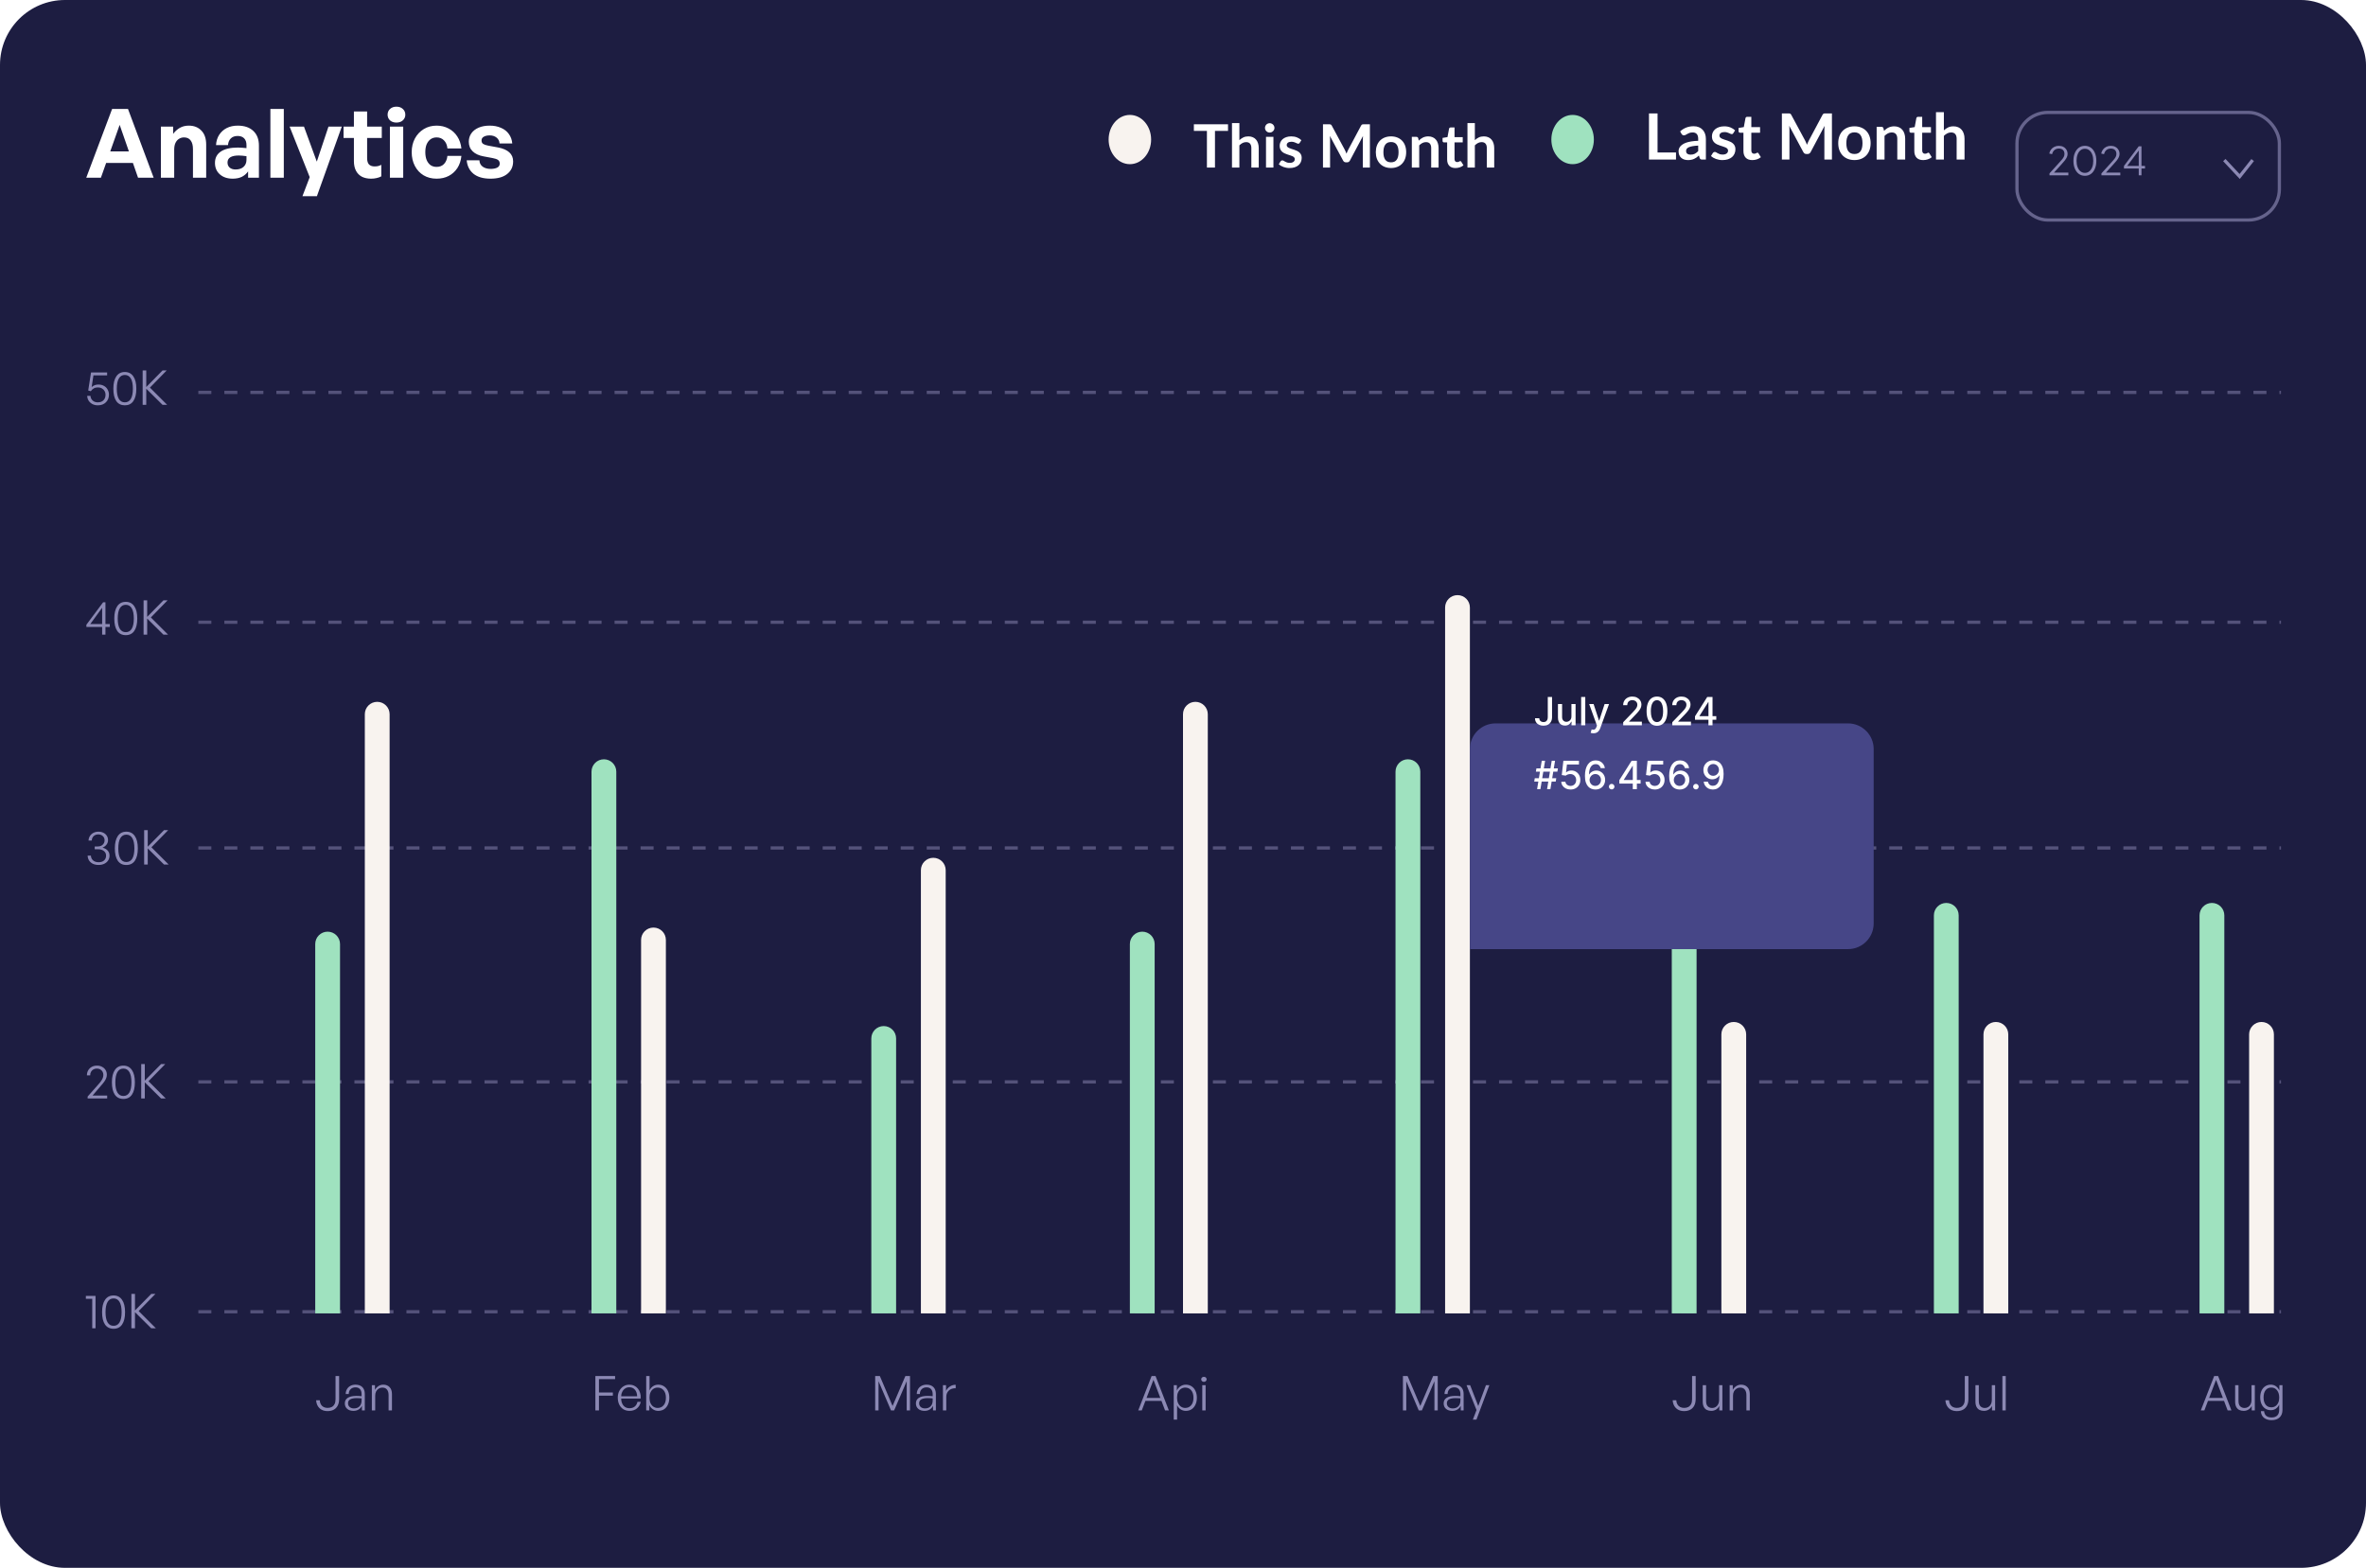 <svg width="593" height="393" viewBox="0 0 593 393" fill="none" xmlns="http://www.w3.org/2000/svg">
<rect width="593" height="393" rx="16.289" fill="#1D1D41"/>
<path d="M26.177 37.947H33.809L34.769 40.851H25.121L26.177 37.947ZM34.601 44.547L29.993 31.299L25.289 44.547H21.617L28.097 27.315H32.081L38.513 44.547H34.601ZM43.66 37.563V44.547H40.324V31.731H43.396V33.555C43.876 32.915 44.436 32.411 45.076 32.043C45.732 31.675 46.484 31.491 47.332 31.491C48.628 31.491 49.676 31.907 50.476 32.739C51.276 33.555 51.676 34.731 51.676 36.267V44.547H48.364V37.395C48.364 36.435 48.172 35.707 47.788 35.211C47.42 34.699 46.86 34.443 46.108 34.443C45.66 34.443 45.244 34.563 44.86 34.803C44.492 35.027 44.196 35.371 43.972 35.835C43.764 36.283 43.66 36.859 43.66 37.563ZM62.183 44.547V42.963C61.767 43.555 61.239 44.011 60.599 44.331C59.959 44.635 59.199 44.787 58.319 44.787C56.991 44.787 55.919 44.427 55.103 43.707C54.287 42.987 53.879 42.027 53.879 40.827C53.879 39.579 54.375 38.627 55.367 37.971C56.359 37.315 57.783 36.987 59.639 36.987C60.007 36.987 60.359 37.003 60.695 37.035C61.031 37.051 61.391 37.083 61.775 37.131V36.363C61.775 35.643 61.583 35.083 61.199 34.683C60.815 34.283 60.271 34.083 59.567 34.083C58.847 34.083 58.279 34.283 57.863 34.683C57.447 35.083 57.207 35.643 57.143 36.363H54.143C54.207 35.371 54.471 34.515 54.935 33.795C55.415 33.059 56.047 32.491 56.831 32.091C57.631 31.691 58.543 31.491 59.567 31.491C61.247 31.491 62.551 31.931 63.479 32.811C64.423 33.691 64.895 34.915 64.895 36.483V44.547H62.183ZM57.023 40.731C57.023 41.259 57.199 41.683 57.551 42.003C57.919 42.323 58.415 42.483 59.039 42.483C59.887 42.483 60.551 42.267 61.031 41.835C61.527 41.387 61.775 40.795 61.775 40.059V39.147C61.391 39.083 61.047 39.043 60.743 39.027C60.439 38.995 60.143 38.979 59.855 38.979C58.927 38.979 58.223 39.123 57.743 39.411C57.263 39.699 57.023 40.139 57.023 40.731ZM71.13 44.547H67.77V27.315H71.13V44.547ZM85.665 31.731L79.425 49.179H75.801L77.625 44.403L72.585 31.731H76.185L79.401 40.515L82.329 31.731H85.665ZM95.566 41.307V44.211C95.166 44.419 94.758 44.563 94.342 44.643C93.942 44.739 93.494 44.787 92.998 44.787C92.134 44.787 91.374 44.627 90.718 44.307C90.078 43.971 89.582 43.475 89.23 42.819C88.878 42.147 88.702 41.339 88.702 40.395V34.587H86.11V31.731H88.702V27.939H92.014V31.731H95.686V34.587H92.014V39.627C92.014 40.363 92.174 40.899 92.494 41.235C92.83 41.555 93.294 41.715 93.886 41.715C94.206 41.715 94.51 41.683 94.798 41.619C95.086 41.539 95.342 41.435 95.566 41.307ZM101.059 44.547H97.723V31.731H101.059V44.547ZM101.587 28.755C101.587 29.315 101.379 29.787 100.963 30.171C100.563 30.539 100.027 30.723 99.355 30.723C98.699 30.723 98.163 30.539 97.747 30.171C97.347 29.787 97.147 29.315 97.147 28.755C97.147 28.163 97.347 27.683 97.747 27.315C98.163 26.931 98.699 26.739 99.355 26.739C100.027 26.739 100.563 26.931 100.963 27.315C101.379 27.683 101.587 28.163 101.587 28.755ZM109.428 44.787C108.196 44.787 107.108 44.507 106.164 43.947C105.236 43.387 104.508 42.603 103.98 41.595C103.452 40.587 103.188 39.435 103.188 38.139C103.188 36.859 103.452 35.723 103.98 34.731C104.524 33.723 105.268 32.931 106.212 32.355C107.156 31.779 108.228 31.491 109.428 31.491C110.532 31.491 111.532 31.731 112.428 32.211C113.324 32.675 114.052 33.339 114.612 34.203C115.172 35.051 115.516 36.051 115.644 37.203H112.14C112.06 36.355 111.772 35.683 111.276 35.187C110.796 34.691 110.18 34.443 109.428 34.443C108.852 34.443 108.348 34.595 107.916 34.899C107.5 35.203 107.172 35.627 106.932 36.171C106.708 36.715 106.596 37.371 106.596 38.139C106.596 38.891 106.708 39.547 106.932 40.107C107.172 40.667 107.5 41.099 107.916 41.403C108.348 41.691 108.852 41.835 109.428 41.835C110.196 41.835 110.812 41.595 111.276 41.115C111.756 40.619 112.044 39.939 112.14 39.075H115.644C115.532 40.243 115.196 41.259 114.636 42.123C114.076 42.971 113.356 43.627 112.476 44.091C111.596 44.555 110.58 44.787 109.428 44.787ZM128.609 40.443C128.609 41.771 128.113 42.827 127.121 43.611C126.145 44.395 124.745 44.787 122.921 44.787C121.113 44.787 119.697 44.379 118.673 43.563C117.665 42.731 117.097 41.603 116.969 40.179H120.161C120.177 40.835 120.441 41.363 120.953 41.763C121.481 42.147 122.153 42.339 122.969 42.339C123.625 42.339 124.169 42.235 124.601 42.027C125.033 41.803 125.249 41.467 125.249 41.019C125.249 40.619 125.113 40.315 124.841 40.107C124.569 39.899 124.121 39.739 123.497 39.627L121.193 39.195C120.041 38.987 119.137 38.571 118.481 37.947C117.825 37.323 117.497 36.515 117.497 35.523C117.497 34.723 117.713 34.019 118.145 33.411C118.577 32.803 119.185 32.331 119.969 31.995C120.753 31.659 121.673 31.491 122.729 31.491C123.801 31.491 124.745 31.675 125.561 32.043C126.393 32.395 127.049 32.907 127.529 33.579C128.025 34.251 128.313 35.043 128.393 35.955H125.201C125.153 35.331 124.905 34.843 124.457 34.491C124.009 34.123 123.433 33.939 122.729 33.939C122.121 33.939 121.625 34.051 121.241 34.275C120.873 34.483 120.689 34.795 120.689 35.211C120.689 35.595 120.825 35.883 121.097 36.075C121.369 36.251 121.793 36.395 122.369 36.507L124.841 36.963C126.089 37.203 127.025 37.611 127.649 38.187C128.289 38.763 128.609 39.515 128.609 40.443Z" fill="white"/>
<rect x="505.522" y="28.185" width="65.765" height="26.963" rx="7.737" stroke="#AEABD8" stroke-opacity="0.5" stroke-width="0.814"/>
<path d="M513.672 43.951V43.462L515.705 41.224C516.102 40.788 516.425 40.426 516.673 40.139C516.927 39.853 517.116 39.592 517.239 39.358C517.363 39.123 517.425 38.869 517.425 38.595C517.425 38.159 517.298 37.823 517.044 37.589C516.79 37.354 516.451 37.237 516.028 37.237C515.591 37.237 515.223 37.361 514.923 37.608C514.63 37.856 514.431 38.201 514.327 38.644L513.614 38.488C513.698 38.09 513.851 37.748 514.073 37.462C514.294 37.175 514.571 36.953 514.904 36.797C515.236 36.634 515.607 36.553 516.018 36.553C516.454 36.553 516.835 36.641 517.161 36.817C517.487 36.992 517.741 37.234 517.924 37.54C518.113 37.846 518.207 38.198 518.207 38.595C518.207 38.869 518.148 39.133 518.031 39.387C517.92 39.641 517.751 39.915 517.523 40.208C517.295 40.501 517.002 40.843 516.643 41.234L514.796 43.267H518.402V43.951H513.672ZM522.552 44.069C521.979 44.069 521.474 43.912 521.037 43.599C520.607 43.28 520.272 42.84 520.031 42.28C519.79 41.713 519.669 41.055 519.669 40.306C519.669 39.556 519.79 38.902 520.031 38.341C520.272 37.774 520.607 37.335 521.037 37.022C521.468 36.709 521.969 36.553 522.543 36.553C523.116 36.553 523.618 36.709 524.048 37.022C524.478 37.335 524.813 37.774 525.054 38.341C525.295 38.902 525.416 39.556 525.416 40.306C525.416 41.055 525.295 41.713 525.054 42.28C524.82 42.847 524.488 43.287 524.057 43.599C523.627 43.912 523.126 44.069 522.552 44.069ZM522.552 43.335C522.969 43.335 523.334 43.208 523.647 42.954C523.96 42.7 524.204 42.348 524.38 41.899C524.556 41.443 524.644 40.912 524.644 40.306C524.644 39.7 524.556 39.172 524.38 38.722C524.204 38.266 523.96 37.914 523.647 37.667C523.334 37.413 522.966 37.286 522.543 37.286C522.126 37.286 521.761 37.413 521.448 37.667C521.135 37.914 520.891 38.266 520.715 38.722C520.539 39.172 520.451 39.7 520.451 40.306C520.451 40.905 520.539 41.433 520.715 41.889C520.891 42.345 521.135 42.7 521.448 42.954C521.767 43.208 522.135 43.335 522.552 43.335ZM526.691 43.951V43.462L528.724 41.224C529.121 40.788 529.444 40.426 529.691 40.139C529.945 39.853 530.134 39.592 530.258 39.358C530.382 39.123 530.444 38.869 530.444 38.595C530.444 38.159 530.317 37.823 530.063 37.589C529.808 37.354 529.47 37.237 529.046 37.237C528.61 37.237 528.241 37.361 527.942 37.608C527.648 37.856 527.45 38.201 527.345 38.644L526.632 38.488C526.717 38.09 526.87 37.748 527.091 37.462C527.313 37.175 527.59 36.953 527.922 36.797C528.254 36.634 528.626 36.553 529.036 36.553C529.473 36.553 529.854 36.641 530.18 36.817C530.506 36.992 530.76 37.234 530.942 37.54C531.131 37.846 531.226 38.198 531.226 38.595C531.226 38.869 531.167 39.133 531.05 39.387C530.939 39.641 530.769 39.915 530.541 40.208C530.313 40.501 530.02 40.843 529.662 41.234L527.815 43.267H531.421V43.951H526.691ZM536.042 43.951V42.231H532.338V41.596L536.042 36.67H536.726V41.596H537.616V42.231H536.726V43.951H536.042ZM532.934 41.879L532.846 41.596H536.042V37.344L536.287 37.413L532.934 41.879Z" fill="#8C89B4"/>
<path d="M288.511 34.979C288.511 38.388 286.126 41.152 283.184 41.152C280.243 41.152 277.858 38.388 277.858 34.979C277.858 31.57 280.243 28.806 283.184 28.806C286.126 28.806 288.511 31.57 288.511 34.979Z" fill="#F8F3EF"/>
<path d="M399.476 34.979C399.476 38.388 397.092 41.152 394.15 41.152C391.208 41.152 388.824 38.388 388.824 34.979C388.824 31.57 391.208 28.806 394.15 28.806C397.092 28.806 399.476 31.57 399.476 34.979Z" fill="#9FE2BF"/>
<path d="M307.783 32.812H304.513V42H302.495V32.812H299.225V31.155H307.783V32.812ZM310.63 35.13C310.93 34.85 311.26 34.623 311.62 34.447C311.98 34.273 312.402 34.185 312.887 34.185C313.307 34.185 313.68 34.258 314.005 34.403C314.33 34.542 314.6 34.742 314.815 35.002C315.035 35.258 315.2 35.565 315.31 35.925C315.425 36.28 315.482 36.672 315.482 37.102V42H313.63V37.102C313.63 36.633 313.522 36.27 313.307 36.015C313.092 35.755 312.765 35.625 312.325 35.625C312.005 35.625 311.705 35.697 311.425 35.843C311.145 35.987 310.88 36.185 310.63 36.435V42H308.777V30.855H310.63V35.13ZM319.164 34.305V42H317.304V34.305H319.164ZM319.419 32.062C319.419 32.222 319.387 32.373 319.322 32.513C319.257 32.653 319.169 32.775 319.059 32.88C318.954 32.985 318.829 33.07 318.684 33.135C318.539 33.195 318.384 33.225 318.219 33.225C318.059 33.225 317.907 33.195 317.762 33.135C317.622 33.07 317.499 32.985 317.394 32.88C317.289 32.775 317.204 32.653 317.139 32.513C317.079 32.373 317.049 32.222 317.049 32.062C317.049 31.898 317.079 31.742 317.139 31.598C317.204 31.453 317.289 31.328 317.394 31.223C317.499 31.117 317.622 31.035 317.762 30.975C317.907 30.91 318.059 30.878 318.219 30.878C318.384 30.878 318.539 30.91 318.684 30.975C318.829 31.035 318.954 31.117 319.059 31.223C319.169 31.328 319.257 31.453 319.322 31.598C319.387 31.742 319.419 31.898 319.419 32.062ZM325.748 35.805C325.698 35.885 325.645 35.943 325.59 35.977C325.535 36.008 325.465 36.023 325.38 36.023C325.29 36.023 325.193 35.998 325.088 35.947C324.988 35.898 324.87 35.843 324.735 35.782C324.6 35.718 324.445 35.66 324.27 35.61C324.1 35.56 323.898 35.535 323.663 35.535C323.298 35.535 323.01 35.612 322.8 35.767C322.595 35.922 322.493 36.125 322.493 36.375C322.493 36.54 322.545 36.68 322.65 36.795C322.76 36.905 322.903 37.002 323.078 37.087C323.258 37.172 323.46 37.25 323.685 37.32C323.91 37.385 324.138 37.458 324.368 37.538C324.603 37.617 324.833 37.71 325.058 37.815C325.283 37.915 325.483 38.045 325.658 38.205C325.838 38.36 325.98 38.547 326.085 38.767C326.195 38.987 326.25 39.252 326.25 39.562C326.25 39.932 326.183 40.275 326.048 40.59C325.918 40.9 325.723 41.17 325.463 41.4C325.203 41.625 324.88 41.803 324.495 41.932C324.115 42.057 323.675 42.12 323.175 42.12C322.91 42.12 322.65 42.095 322.395 42.045C322.145 42 321.903 41.935 321.668 41.85C321.438 41.765 321.223 41.665 321.023 41.55C320.828 41.435 320.655 41.31 320.505 41.175L320.933 40.47C320.988 40.385 321.053 40.32 321.128 40.275C321.203 40.23 321.298 40.208 321.413 40.208C321.528 40.208 321.635 40.24 321.735 40.305C321.84 40.37 321.96 40.44 322.095 40.515C322.23 40.59 322.388 40.66 322.568 40.725C322.753 40.79 322.985 40.822 323.265 40.822C323.485 40.822 323.673 40.797 323.828 40.748C323.988 40.693 324.118 40.623 324.218 40.538C324.323 40.453 324.398 40.355 324.443 40.245C324.493 40.13 324.518 40.013 324.518 39.892C324.518 39.712 324.463 39.565 324.353 39.45C324.248 39.335 324.105 39.235 323.925 39.15C323.75 39.065 323.548 38.99 323.318 38.925C323.093 38.855 322.86 38.78 322.62 38.7C322.385 38.62 322.153 38.528 321.923 38.422C321.698 38.312 321.495 38.175 321.315 38.01C321.14 37.845 320.998 37.642 320.888 37.403C320.783 37.163 320.73 36.873 320.73 36.532C320.73 36.218 320.793 35.917 320.918 35.633C321.043 35.347 321.225 35.1 321.465 34.89C321.71 34.675 322.013 34.505 322.373 34.38C322.738 34.25 323.158 34.185 323.633 34.185C324.163 34.185 324.645 34.273 325.08 34.447C325.515 34.623 325.878 34.852 326.168 35.138L325.748 35.805ZM343.344 31.155V42H341.567V34.995C341.567 34.715 341.582 34.413 341.612 34.087L338.334 40.245C338.179 40.54 337.942 40.688 337.622 40.688H337.337C337.017 40.688 336.779 40.54 336.624 40.245L333.309 34.065C333.324 34.23 333.337 34.392 333.347 34.553C333.357 34.712 333.362 34.86 333.362 34.995V42H331.584V31.155H333.107C333.197 31.155 333.274 31.157 333.339 31.163C333.404 31.168 333.462 31.18 333.512 31.2C333.567 31.22 333.614 31.253 333.654 31.297C333.699 31.343 333.742 31.402 333.782 31.477L337.029 37.5C337.114 37.66 337.192 37.825 337.262 37.995C337.337 38.165 337.409 38.34 337.479 38.52C337.549 38.335 337.622 38.157 337.697 37.987C337.772 37.812 337.852 37.645 337.937 37.485L341.139 31.477C341.179 31.402 341.222 31.343 341.267 31.297C341.312 31.253 341.359 31.22 341.409 31.2C341.464 31.18 341.524 31.168 341.589 31.163C341.654 31.157 341.732 31.155 341.822 31.155H343.344ZM348.642 34.185C349.212 34.185 349.73 34.278 350.195 34.462C350.665 34.648 351.065 34.91 351.395 35.25C351.73 35.59 351.987 36.005 352.167 36.495C352.347 36.985 352.437 37.532 352.437 38.138C352.437 38.748 352.347 39.297 352.167 39.788C351.987 40.278 351.73 40.695 351.395 41.04C351.065 41.385 350.665 41.65 350.195 41.835C349.73 42.02 349.212 42.112 348.642 42.112C348.067 42.112 347.545 42.02 347.075 41.835C346.605 41.65 346.202 41.385 345.867 41.04C345.537 40.695 345.28 40.278 345.095 39.788C344.915 39.297 344.825 38.748 344.825 38.138C344.825 37.532 344.915 36.985 345.095 36.495C345.28 36.005 345.537 35.59 345.867 35.25C346.202 34.91 346.605 34.648 347.075 34.462C347.545 34.278 348.067 34.185 348.642 34.185ZM348.642 40.688C349.282 40.688 349.755 40.472 350.06 40.042C350.37 39.612 350.525 38.983 350.525 38.153C350.525 37.322 350.37 36.69 350.06 36.255C349.755 35.82 349.282 35.602 348.642 35.602C347.992 35.602 347.51 35.822 347.195 36.263C346.885 36.697 346.73 37.328 346.73 38.153C346.73 38.977 346.885 39.608 347.195 40.042C347.51 40.472 347.992 40.688 348.642 40.688ZM355.583 35.25C355.738 35.095 355.901 34.953 356.071 34.822C356.246 34.688 356.428 34.575 356.618 34.485C356.813 34.39 357.021 34.318 357.241 34.267C357.461 34.212 357.701 34.185 357.961 34.185C358.381 34.185 358.753 34.258 359.078 34.403C359.403 34.542 359.673 34.742 359.888 35.002C360.108 35.258 360.273 35.565 360.383 35.925C360.498 36.28 360.556 36.672 360.556 37.102V42H358.703V37.102C358.703 36.633 358.596 36.27 358.381 36.015C358.166 35.755 357.838 35.625 357.398 35.625C357.078 35.625 356.778 35.697 356.498 35.843C356.218 35.987 355.953 36.185 355.703 36.435V42H353.851V34.305H354.983C355.223 34.305 355.381 34.417 355.456 34.642L355.583 35.25ZM364.78 42.12C364.11 42.12 363.595 41.932 363.235 41.557C362.88 41.178 362.702 40.655 362.702 39.99V35.693H361.915C361.815 35.693 361.73 35.66 361.66 35.595C361.59 35.53 361.555 35.432 361.555 35.303V34.568L362.792 34.365L363.182 32.265C363.207 32.165 363.255 32.087 363.325 32.032C363.395 31.977 363.485 31.95 363.595 31.95H364.555V34.373H366.61V35.693H364.555V39.862C364.555 40.102 364.612 40.29 364.727 40.425C364.847 40.56 365.01 40.627 365.215 40.627C365.33 40.627 365.425 40.615 365.5 40.59C365.58 40.56 365.647 40.53 365.702 40.5C365.762 40.47 365.815 40.443 365.86 40.417C365.905 40.388 365.95 40.373 365.995 40.373C366.05 40.373 366.095 40.388 366.13 40.417C366.165 40.443 366.202 40.483 366.242 40.538L366.797 41.438C366.527 41.663 366.217 41.833 365.867 41.947C365.517 42.062 365.155 42.12 364.78 42.12ZM369.648 35.13C369.948 34.85 370.278 34.623 370.638 34.447C370.998 34.273 371.421 34.185 371.906 34.185C372.326 34.185 372.698 34.258 373.023 34.403C373.348 34.542 373.618 34.742 373.833 35.002C374.053 35.258 374.218 35.565 374.328 35.925C374.443 36.28 374.501 36.672 374.501 37.102V42H372.648V37.102C372.648 36.633 372.541 36.27 372.326 36.015C372.111 35.755 371.783 35.625 371.343 35.625C371.023 35.625 370.723 35.697 370.443 35.843C370.163 35.987 369.898 36.185 369.648 36.435V42H367.796V30.855H369.648V35.13Z" fill="white"/>
<path d="M420.064 38.224V40H413.288V28.432H415.44V38.224H420.064ZM425.625 36.496C425.054 36.523 424.574 36.573 424.185 36.648C423.795 36.717 423.483 36.808 423.249 36.92C423.014 37.032 422.846 37.163 422.745 37.312C422.643 37.461 422.593 37.624 422.593 37.8C422.593 38.147 422.694 38.395 422.897 38.544C423.105 38.693 423.374 38.768 423.705 38.768C424.11 38.768 424.459 38.696 424.753 38.552C425.051 38.403 425.342 38.179 425.625 37.88V36.496ZM421.097 32.936C422.041 32.072 423.177 31.64 424.505 31.64C424.985 31.64 425.414 31.72 425.793 31.88C426.171 32.035 426.491 32.253 426.753 32.536C427.014 32.813 427.211 33.147 427.345 33.536C427.483 33.925 427.553 34.352 427.553 34.816V40H426.657C426.47 40 426.326 39.973 426.225 39.92C426.123 39.861 426.043 39.747 425.985 39.576L425.809 38.984C425.601 39.171 425.398 39.336 425.201 39.48C425.003 39.619 424.798 39.736 424.585 39.832C424.371 39.928 424.142 40 423.897 40.048C423.657 40.101 423.39 40.128 423.097 40.128C422.75 40.128 422.43 40.083 422.137 39.992C421.843 39.896 421.59 39.755 421.377 39.568C421.163 39.381 420.998 39.149 420.881 38.872C420.763 38.595 420.705 38.272 420.705 37.904C420.705 37.696 420.739 37.491 420.809 37.288C420.878 37.08 420.99 36.883 421.145 36.696C421.305 36.509 421.51 36.333 421.761 36.168C422.011 36.003 422.318 35.859 422.681 35.736C423.049 35.613 423.475 35.515 423.961 35.44C424.446 35.36 425.001 35.312 425.625 35.296V34.816C425.625 34.267 425.507 33.861 425.273 33.6C425.038 33.333 424.699 33.2 424.257 33.2C423.937 33.2 423.67 33.237 423.457 33.312C423.249 33.387 423.065 33.472 422.905 33.568C422.745 33.659 422.598 33.741 422.465 33.816C422.337 33.891 422.193 33.928 422.033 33.928C421.894 33.928 421.777 33.893 421.681 33.824C421.585 33.749 421.507 33.664 421.449 33.568L421.097 32.936ZM434.422 33.392C434.368 33.477 434.312 33.539 434.254 33.576C434.195 33.608 434.12 33.624 434.03 33.624C433.934 33.624 433.83 33.597 433.718 33.544C433.611 33.491 433.486 33.432 433.342 33.368C433.198 33.299 433.032 33.237 432.845 33.184C432.664 33.131 432.448 33.104 432.198 33.104C431.808 33.104 431.502 33.187 431.278 33.352C431.059 33.517 430.95 33.733 430.95 34C430.95 34.176 431.006 34.325 431.118 34.448C431.235 34.565 431.387 34.669 431.574 34.76C431.766 34.851 431.982 34.933 432.222 35.008C432.462 35.077 432.704 35.155 432.95 35.24C433.2 35.325 433.446 35.424 433.686 35.536C433.926 35.643 434.139 35.781 434.326 35.952C434.518 36.117 434.67 36.317 434.782 36.552C434.899 36.787 434.958 37.069 434.958 37.4C434.958 37.795 434.886 38.16 434.742 38.496C434.603 38.827 434.395 39.115 434.118 39.36C433.84 39.6 433.496 39.789 433.086 39.928C432.68 40.061 432.211 40.128 431.678 40.128C431.395 40.128 431.118 40.101 430.846 40.048C430.579 40 430.32 39.931 430.07 39.84C429.824 39.749 429.595 39.643 429.382 39.52C429.174 39.397 428.99 39.264 428.83 39.12L429.286 38.368C429.344 38.277 429.414 38.208 429.493 38.16C429.573 38.112 429.675 38.088 429.798 38.088C429.92 38.088 430.035 38.123 430.142 38.192C430.254 38.261 430.382 38.336 430.526 38.416C430.67 38.496 430.838 38.571 431.03 38.64C431.227 38.709 431.475 38.744 431.774 38.744C432.008 38.744 432.208 38.717 432.374 38.664C432.544 38.605 432.683 38.531 432.79 38.44C432.902 38.349 432.981 38.245 433.03 38.128C433.083 38.005 433.11 37.88 433.11 37.752C433.11 37.56 433.051 37.403 432.934 37.28C432.822 37.157 432.67 37.051 432.477 36.96C432.291 36.869 432.075 36.789 431.83 36.72C431.59 36.645 431.342 36.565 431.086 36.48C430.835 36.395 430.587 36.296 430.342 36.184C430.102 36.067 429.886 35.92 429.694 35.744C429.507 35.568 429.355 35.352 429.238 35.096C429.126 34.84 429.07 34.531 429.07 34.168C429.07 33.832 429.136 33.512 429.27 33.208C429.403 32.904 429.598 32.64 429.854 32.416C430.115 32.187 430.438 32.005 430.822 31.872C431.211 31.733 431.659 31.664 432.166 31.664C432.731 31.664 433.246 31.757 433.71 31.944C434.174 32.131 434.56 32.376 434.87 32.68L434.422 33.392ZM439.181 40.128C438.466 40.128 437.917 39.928 437.533 39.528C437.154 39.123 436.965 38.565 436.965 37.856V33.272H436.125C436.018 33.272 435.927 33.237 435.853 33.168C435.778 33.099 435.741 32.995 435.741 32.856V32.072L437.061 31.856L437.477 29.616C437.503 29.509 437.554 29.427 437.629 29.368C437.703 29.309 437.799 29.28 437.917 29.28H438.941V31.864H441.133V33.272H438.941V37.72C438.941 37.976 439.002 38.176 439.125 38.32C439.253 38.464 439.426 38.536 439.645 38.536C439.767 38.536 439.869 38.523 439.949 38.496C440.034 38.464 440.106 38.432 440.165 38.4C440.229 38.368 440.285 38.339 440.333 38.312C440.381 38.28 440.429 38.264 440.477 38.264C440.535 38.264 440.583 38.28 440.621 38.312C440.658 38.339 440.698 38.381 440.741 38.44L441.333 39.4C441.045 39.64 440.714 39.821 440.341 39.944C439.967 40.067 439.581 40.128 439.181 40.128ZM459.145 28.432V40H457.249V32.528C457.249 32.229 457.265 31.907 457.297 31.56L453.801 38.128C453.635 38.443 453.382 38.6 453.041 38.6H452.737C452.395 38.6 452.142 38.443 451.977 38.128L448.441 31.536C448.457 31.712 448.47 31.885 448.481 32.056C448.491 32.227 448.497 32.384 448.497 32.528V40H446.601V28.432H448.225C448.321 28.432 448.403 28.435 448.473 28.44C448.542 28.445 448.603 28.459 448.657 28.48C448.715 28.501 448.766 28.536 448.809 28.584C448.857 28.632 448.902 28.696 448.945 28.776L452.409 35.2C452.499 35.371 452.582 35.547 452.657 35.728C452.737 35.909 452.814 36.096 452.889 36.288C452.963 36.091 453.041 35.901 453.121 35.72C453.201 35.533 453.286 35.355 453.377 35.184L456.793 28.776C456.835 28.696 456.881 28.632 456.929 28.584C456.977 28.536 457.027 28.501 457.081 28.48C457.139 28.459 457.203 28.445 457.273 28.44C457.342 28.435 457.425 28.432 457.521 28.432H459.145ZM464.796 31.664C465.404 31.664 465.956 31.763 466.452 31.96C466.953 32.157 467.38 32.437 467.732 32.8C468.089 33.163 468.363 33.605 468.556 34.128C468.748 34.651 468.844 35.235 468.844 35.88C468.844 36.531 468.748 37.117 468.556 37.64C468.363 38.163 468.089 38.608 467.732 38.976C467.38 39.344 466.953 39.627 466.452 39.824C465.956 40.021 465.404 40.12 464.796 40.12C464.182 40.12 463.625 40.021 463.124 39.824C462.622 39.627 462.193 39.344 461.836 38.976C461.484 38.608 461.209 38.163 461.012 37.64C460.82 37.117 460.724 36.531 460.724 35.88C460.724 35.235 460.82 34.651 461.012 34.128C461.209 33.605 461.484 33.163 461.836 32.8C462.193 32.437 462.622 32.157 463.124 31.96C463.625 31.763 464.182 31.664 464.796 31.664ZM464.796 38.6C465.478 38.6 465.982 38.371 466.308 37.912C466.638 37.453 466.804 36.781 466.804 35.896C466.804 35.011 466.638 34.336 466.308 33.872C465.982 33.408 465.478 33.176 464.796 33.176C464.102 33.176 463.588 33.411 463.252 33.88C462.921 34.344 462.756 35.016 462.756 35.896C462.756 36.776 462.921 37.448 463.252 37.912C463.588 38.371 464.102 38.6 464.796 38.6ZM472.199 32.8C472.364 32.635 472.538 32.483 472.719 32.344C472.906 32.2 473.1 32.08 473.303 31.984C473.511 31.883 473.732 31.805 473.967 31.752C474.202 31.693 474.458 31.664 474.735 31.664C475.183 31.664 475.58 31.741 475.927 31.896C476.274 32.045 476.562 32.259 476.791 32.536C477.026 32.808 477.202 33.136 477.319 33.52C477.442 33.899 477.503 34.317 477.503 34.776V40H475.527V34.776C475.527 34.275 475.412 33.888 475.183 33.616C474.954 33.339 474.604 33.2 474.135 33.2C473.794 33.2 473.474 33.277 473.175 33.432C472.876 33.587 472.594 33.797 472.327 34.064V40H470.351V31.792H471.559C471.815 31.792 471.983 31.912 472.063 32.152L472.199 32.8ZM482.009 40.128C481.294 40.128 480.745 39.928 480.361 39.528C479.982 39.123 479.793 38.565 479.793 37.856V33.272H478.953C478.846 33.272 478.756 33.237 478.681 33.168C478.606 33.099 478.569 32.995 478.569 32.856V32.072L479.889 31.856L480.305 29.616C480.332 29.509 480.382 29.427 480.457 29.368C480.532 29.309 480.628 29.28 480.745 29.28H481.769V31.864H483.961V33.272H481.769V37.72C481.769 37.976 481.83 38.176 481.953 38.32C482.081 38.464 482.254 38.536 482.473 38.536C482.596 38.536 482.697 38.523 482.777 38.496C482.862 38.464 482.934 38.432 482.993 38.4C483.057 38.368 483.113 38.339 483.161 38.312C483.209 38.28 483.257 38.264 483.305 38.264C483.364 38.264 483.412 38.28 483.449 38.312C483.486 38.339 483.526 38.381 483.569 38.44L484.161 39.4C483.873 39.64 483.542 39.821 483.169 39.944C482.796 40.067 482.409 40.128 482.009 40.128ZM487.202 32.672C487.522 32.373 487.874 32.131 488.258 31.944C488.642 31.757 489.093 31.664 489.61 31.664C490.058 31.664 490.455 31.741 490.802 31.896C491.149 32.045 491.437 32.259 491.666 32.536C491.901 32.808 492.077 33.136 492.194 33.52C492.317 33.899 492.378 34.317 492.378 34.776V40H490.402V34.776C490.402 34.275 490.287 33.888 490.058 33.616C489.829 33.339 489.479 33.2 489.01 33.2C488.669 33.2 488.349 33.277 488.05 33.432C487.751 33.587 487.469 33.797 487.202 34.064V40H485.226V28.112H487.202V32.672Z" fill="white"/>
<path d="M557.491 40.123L561.338 44.239L564.593 40.123" stroke="#8C89B4" stroke-width="0.814"/>
<line x1="49.712" y1="155.969" x2="571.694" y2="155.969" stroke="#8C89B4" stroke-opacity="0.5" stroke-width="0.814" stroke-dasharray="3.26 3.26"/>
<line x1="49.712" y1="98.357" x2="571.694" y2="98.357" stroke="#8C89B4" stroke-opacity="0.5" stroke-width="0.814" stroke-dasharray="3.26 3.26"/>
<line x1="49.712" y1="212.554" x2="571.694" y2="212.554" stroke="#8C89B4" stroke-opacity="0.5" stroke-width="0.814" stroke-dasharray="3.26 3.26"/>
<line x1="49.712" y1="271.193" x2="571.694" y2="271.193" stroke="#8C89B4" stroke-opacity="0.5" stroke-width="0.814" stroke-dasharray="3.26 3.26"/>
<line x1="49.712" y1="328.809" x2="571.694" y2="328.809" stroke="#8C89B4" stroke-opacity="0.5" stroke-width="0.814" stroke-dasharray="3.26 3.26"/>
<path d="M24.509 101.597C24.021 101.597 23.577 101.497 23.177 101.297C22.785 101.089 22.469 100.809 22.229 100.457C21.997 100.097 21.873 99.685 21.857 99.221H22.673C22.713 99.717 22.901 100.113 23.237 100.409C23.573 100.705 23.997 100.853 24.509 100.853C24.917 100.853 25.265 100.773 25.553 100.613C25.849 100.453 26.073 100.229 26.225 99.941C26.377 99.653 26.453 99.321 26.453 98.945C26.453 98.601 26.373 98.293 26.213 98.021C26.053 97.741 25.829 97.521 25.541 97.361C25.253 97.193 24.917 97.109 24.533 97.109C24.141 97.109 23.797 97.193 23.501 97.361C23.205 97.521 22.957 97.757 22.757 98.069L22.109 97.877L22.817 93.365H26.849V94.097H23.417L22.973 97.025C23.221 96.801 23.481 96.641 23.753 96.545C24.033 96.441 24.329 96.389 24.641 96.389C25.193 96.389 25.669 96.505 26.069 96.737C26.469 96.961 26.773 97.269 26.981 97.661C27.197 98.045 27.305 98.469 27.305 98.933C27.305 99.309 27.241 99.661 27.113 99.989C26.985 100.309 26.797 100.593 26.549 100.841C26.309 101.081 26.017 101.269 25.673 101.405C25.329 101.533 24.941 101.597 24.509 101.597ZM28.409 97.433C28.409 96.089 28.657 95.057 29.153 94.337C29.649 93.609 30.361 93.245 31.289 93.245C32.209 93.245 32.917 93.609 33.413 94.337C33.917 95.057 34.169 96.089 34.169 97.433C34.169 98.777 33.921 99.809 33.425 100.529C32.937 101.241 32.225 101.597 31.289 101.597C30.353 101.597 29.637 101.241 29.141 100.529C28.653 99.809 28.409 98.777 28.409 97.433ZM29.273 97.433C29.273 98.545 29.441 99.393 29.777 99.977C30.121 100.561 30.625 100.853 31.289 100.853C31.945 100.853 32.445 100.565 32.789 99.989C33.133 99.413 33.305 98.561 33.305 97.433C33.305 96.297 33.133 95.441 32.789 94.865C32.445 94.281 31.945 93.989 31.289 93.989C30.633 93.989 30.133 94.281 29.789 94.865C29.445 95.449 29.273 96.305 29.273 97.433ZM36.654 101.477H35.754V92.861H36.654V97.013L40.734 92.861H41.778L37.578 97.157L41.898 101.477H40.734L36.654 97.433V101.477Z" fill="#8C89B4"/>
<path d="M27.521 157.157H26.429V159.089H25.601V157.157H21.653V156.593L25.841 150.977H26.429V156.425H27.521V157.157ZM22.625 156.425H25.601V152.345L22.625 156.425ZM28.644 155.045C28.644 153.701 28.892 152.669 29.388 151.949C29.884 151.221 30.596 150.857 31.524 150.857C32.444 150.857 33.152 151.221 33.648 151.949C34.152 152.669 34.404 153.701 34.404 155.045C34.404 156.389 34.156 157.421 33.66 158.141C33.172 158.853 32.46 159.209 31.524 159.209C30.588 159.209 29.872 158.853 29.376 158.141C28.888 157.421 28.644 156.389 28.644 155.045ZM29.508 155.045C29.508 156.157 29.676 157.005 30.012 157.589C30.356 158.173 30.86 158.465 31.524 158.465C32.18 158.465 32.68 158.177 33.024 157.601C33.368 157.025 33.54 156.173 33.54 155.045C33.54 153.909 33.368 153.053 33.024 152.477C32.68 151.893 32.18 151.601 31.524 151.601C30.868 151.601 30.368 151.893 30.024 152.477C29.68 153.061 29.508 153.917 29.508 155.045ZM36.888 159.089H35.988V150.473H36.888V154.625L40.968 150.473H42.012L37.812 154.769L42.132 159.089H40.968L36.888 155.045V159.089Z" fill="#8C89B4"/>
<path d="M24.713 216.811C24.177 216.811 23.701 216.715 23.285 216.523C22.877 216.323 22.557 216.047 22.325 215.695C22.101 215.343 21.981 214.935 21.965 214.471H22.781C22.805 214.967 22.989 215.367 23.333 215.671C23.685 215.975 24.145 216.127 24.713 216.127C25.297 216.127 25.753 215.979 26.081 215.683C26.417 215.387 26.585 214.983 26.585 214.471C26.585 213.991 26.401 213.607 26.033 213.319C25.665 213.023 25.169 212.875 24.545 212.875H23.741V212.179H24.521C24.857 212.179 25.149 212.115 25.397 211.987C25.653 211.851 25.853 211.667 25.997 211.435C26.141 211.203 26.213 210.935 26.213 210.631C26.213 210.199 26.065 209.847 25.769 209.575C25.481 209.295 25.105 209.155 24.641 209.155C24.169 209.155 23.781 209.295 23.477 209.575C23.181 209.855 23.021 210.227 22.997 210.691H22.193C22.209 210.267 22.325 209.887 22.541 209.551C22.757 209.215 23.049 208.951 23.417 208.759C23.793 208.567 24.209 208.471 24.665 208.471C25.145 208.471 25.565 208.563 25.925 208.747C26.285 208.923 26.565 209.171 26.765 209.491C26.973 209.803 27.077 210.171 27.077 210.595C27.077 211.011 26.953 211.383 26.705 211.711C26.465 212.031 26.125 212.287 25.685 212.479C26.245 212.615 26.677 212.855 26.981 213.199C27.293 213.543 27.449 213.963 27.449 214.459C27.449 214.923 27.333 215.331 27.101 215.683C26.869 216.035 26.549 216.311 26.141 216.511C25.733 216.711 25.257 216.811 24.713 216.811ZM28.784 212.659C28.784 211.315 29.032 210.283 29.528 209.563C30.024 208.835 30.736 208.471 31.664 208.471C32.584 208.471 33.292 208.835 33.788 209.563C34.292 210.283 34.544 211.315 34.544 212.659C34.544 214.003 34.296 215.035 33.8 215.755C33.312 216.467 32.6 216.823 31.664 216.823C30.728 216.823 30.012 216.467 29.516 215.755C29.028 215.035 28.784 214.003 28.784 212.659ZM29.648 212.659C29.648 213.771 29.816 214.619 30.152 215.203C30.496 215.787 31 216.079 31.664 216.079C32.32 216.079 32.82 215.791 33.164 215.215C33.508 214.639 33.68 213.787 33.68 212.659C33.68 211.523 33.508 210.667 33.164 210.091C32.82 209.507 32.32 209.215 31.664 209.215C31.008 209.215 30.508 209.507 30.164 210.091C29.82 210.675 29.648 211.531 29.648 212.659ZM37.029 216.703H36.129V208.087H37.029V212.239L41.109 208.087H42.153L37.953 212.383L42.273 216.703H41.109L37.029 212.659V216.703Z" fill="#8C89B4"/>
<path d="M26.861 274.611V275.343H21.965V274.863L24.557 271.935C24.893 271.567 25.157 271.243 25.349 270.963C25.541 270.683 25.681 270.423 25.769 270.183C25.857 269.943 25.901 269.695 25.901 269.439C25.901 269.135 25.833 268.863 25.697 268.623C25.561 268.383 25.369 268.195 25.121 268.059C24.881 267.923 24.601 267.855 24.281 267.855C23.953 267.855 23.661 267.927 23.405 268.071C23.157 268.207 22.961 268.403 22.817 268.659C22.673 268.907 22.601 269.203 22.601 269.547H21.785C21.785 269.067 21.893 268.647 22.109 268.287C22.325 267.919 22.621 267.631 22.997 267.423C23.381 267.215 23.821 267.111 24.317 267.111C24.789 267.111 25.209 267.211 25.577 267.411C25.953 267.603 26.245 267.867 26.453 268.203C26.669 268.539 26.777 268.927 26.777 269.367C26.777 269.655 26.729 269.935 26.633 270.207C26.545 270.479 26.385 270.779 26.153 271.107C25.921 271.435 25.597 271.831 25.181 272.295L23.201 274.611H26.861ZM28.046 271.299C28.046 269.955 28.294 268.923 28.79 268.203C29.286 267.475 29.998 267.111 30.926 267.111C31.846 267.111 32.554 267.475 33.05 268.203C33.554 268.923 33.806 269.955 33.806 271.299C33.806 272.643 33.558 273.675 33.062 274.395C32.574 275.107 31.862 275.463 30.926 275.463C29.99 275.463 29.274 275.107 28.778 274.395C28.29 273.675 28.046 272.643 28.046 271.299ZM28.91 271.299C28.91 272.411 29.078 273.259 29.414 273.843C29.758 274.427 30.262 274.719 30.926 274.719C31.582 274.719 32.082 274.431 32.426 273.855C32.77 273.279 32.942 272.427 32.942 271.299C32.942 270.163 32.77 269.307 32.426 268.731C32.082 268.147 31.582 267.855 30.926 267.855C30.27 267.855 29.77 268.147 29.426 268.731C29.082 269.315 28.91 270.171 28.91 271.299ZM36.291 275.343H35.391V266.727H36.291V270.879L40.37 266.727H41.414L37.215 271.023L41.535 275.343H40.37L36.291 271.299V275.343Z" fill="#8C89B4"/>
<path d="M23.945 332.955H23.117V325.563H21.521V324.843H23.945V332.955ZM25.585 328.911C25.585 327.567 25.833 326.535 26.329 325.815C26.825 325.087 27.537 324.723 28.465 324.723C29.385 324.723 30.093 325.087 30.589 325.815C31.093 326.535 31.345 327.567 31.345 328.911C31.345 330.255 31.097 331.287 30.601 332.007C30.113 332.719 29.401 333.075 28.465 333.075C27.529 333.075 26.813 332.719 26.317 332.007C25.829 331.287 25.585 330.255 25.585 328.911ZM26.449 328.911C26.449 330.023 26.617 330.871 26.953 331.455C27.297 332.039 27.801 332.331 28.465 332.331C29.121 332.331 29.621 332.043 29.965 331.467C30.309 330.891 30.481 330.039 30.481 328.911C30.481 327.775 30.309 326.919 29.965 326.343C29.621 325.759 29.121 325.467 28.465 325.467C27.809 325.467 27.309 325.759 26.965 326.343C26.621 326.927 26.449 327.783 26.449 328.911ZM33.83 332.955H32.929V324.339H33.83V328.491L37.91 324.339H38.953L34.754 328.635L39.074 332.955H37.91L33.83 328.911V332.955Z" fill="#8C89B4"/>
<path d="M84.996 344.915V350.675C84.996 351.331 84.876 351.887 84.636 352.343C84.404 352.791 84.072 353.131 83.64 353.363C83.208 353.595 82.696 353.711 82.104 353.711C81.544 353.711 81.052 353.599 80.628 353.375C80.212 353.151 79.884 352.835 79.644 352.427C79.404 352.019 79.268 351.539 79.236 350.987H80.136C80.16 351.395 80.256 351.743 80.424 352.031C80.592 352.319 80.82 352.539 81.108 352.691C81.404 352.835 81.736 352.907 82.104 352.907C82.504 352.907 82.852 352.831 83.148 352.679C83.444 352.519 83.676 352.279 83.844 351.959C84.012 351.639 84.096 351.235 84.096 350.747V344.915H84.996ZM90.71 353.531V352.379C90.526 352.771 90.25 353.083 89.882 353.315C89.514 353.539 89.082 353.651 88.586 353.651C87.93 353.651 87.406 353.483 87.014 353.147C86.622 352.803 86.426 352.347 86.426 351.779C86.426 351.163 86.67 350.699 87.158 350.387C87.646 350.067 88.37 349.907 89.33 349.907C89.522 349.907 89.71 349.911 89.894 349.919C90.078 349.927 90.322 349.947 90.626 349.979V349.439C90.626 348.911 90.49 348.499 90.218 348.203C89.954 347.907 89.582 347.759 89.102 347.759C88.59 347.759 88.182 347.911 87.878 348.215C87.574 348.511 87.418 348.915 87.41 349.427H86.642C86.65 348.955 86.758 348.547 86.966 348.203C87.174 347.851 87.458 347.579 87.818 347.387C88.186 347.187 88.61 347.087 89.09 347.087C89.834 347.087 90.41 347.291 90.818 347.699C91.226 348.107 91.43 348.679 91.43 349.415V353.531H90.71ZM87.23 351.755C87.23 352.139 87.366 352.451 87.638 352.691C87.91 352.923 88.266 353.039 88.706 353.039C89.298 353.039 89.766 352.863 90.11 352.511C90.454 352.151 90.626 351.675 90.626 351.083V350.519C90.354 350.495 90.118 350.479 89.918 350.471C89.726 350.463 89.542 350.459 89.366 350.459C88.654 350.459 88.118 350.567 87.758 350.783C87.406 350.991 87.23 351.315 87.23 351.755ZM94.037 349.847V353.531H93.197V347.207H93.977V348.395C94.185 348.011 94.469 347.699 94.829 347.459C95.197 347.211 95.609 347.087 96.065 347.087C96.721 347.087 97.245 347.291 97.637 347.699C98.037 348.107 98.237 348.683 98.237 349.427V353.531H97.397V349.715C97.397 349.107 97.261 348.639 96.989 348.311C96.725 347.983 96.333 347.819 95.813 347.819C95.485 347.819 95.185 347.907 94.913 348.083C94.641 348.251 94.425 348.487 94.265 348.791C94.113 349.095 94.037 349.447 94.037 349.847Z" fill="#8C89B4"/>
<path d="M150.122 353.531H149.222V344.915H154.166V345.695H150.122V349.055H153.602V349.835H150.122V353.531ZM157.787 353.651C157.195 353.651 156.675 353.515 156.227 353.243C155.787 352.963 155.443 352.571 155.195 352.067C154.955 351.563 154.835 350.979 154.835 350.315C154.835 349.699 154.959 349.151 155.207 348.671C155.463 348.183 155.807 347.799 156.239 347.519C156.679 347.231 157.179 347.087 157.739 347.087C158.187 347.087 158.591 347.175 158.951 347.351C159.319 347.519 159.627 347.759 159.875 348.071C160.131 348.383 160.319 348.751 160.439 349.175C160.567 349.591 160.611 350.055 160.571 350.567H155.291V349.991H159.695C159.663 349.279 159.471 348.727 159.119 348.335C158.775 347.935 158.311 347.735 157.727 347.735C157.319 347.735 156.959 347.843 156.647 348.059C156.343 348.267 156.103 348.563 155.927 348.947C155.751 349.331 155.663 349.787 155.663 350.315C155.663 350.859 155.747 351.335 155.915 351.743C156.083 352.143 156.323 352.451 156.635 352.667C156.955 352.883 157.335 352.991 157.775 352.991C158.303 352.991 158.739 352.851 159.083 352.571C159.435 352.283 159.663 351.891 159.767 351.395H160.595C160.451 352.091 160.127 352.643 159.623 353.051C159.127 353.451 158.515 353.651 157.787 353.651ZM167.755 350.363C167.755 351.011 167.639 351.583 167.407 352.079C167.183 352.575 166.863 352.963 166.447 353.243C166.031 353.515 165.539 353.651 164.971 353.651C164.491 353.651 164.055 353.523 163.663 353.267C163.271 353.011 162.963 352.655 162.739 352.199V353.531H161.959V344.915H162.799V348.539C163.007 348.075 163.299 347.719 163.675 347.471C164.059 347.215 164.491 347.087 164.971 347.087C165.539 347.087 166.027 347.227 166.435 347.507C166.851 347.779 167.175 348.163 167.407 348.659C167.639 349.147 167.755 349.715 167.755 350.363ZM166.903 350.363C166.903 349.563 166.711 348.939 166.327 348.491C165.951 348.043 165.455 347.819 164.839 347.819C164.447 347.819 164.095 347.919 163.783 348.119C163.471 348.319 163.227 348.607 163.051 348.983C162.875 349.359 162.787 349.811 162.787 350.339C162.787 350.867 162.871 351.327 163.039 351.719C163.215 352.103 163.459 352.399 163.771 352.607C164.083 352.815 164.439 352.919 164.839 352.919C165.455 352.919 165.951 352.695 166.327 352.247C166.711 351.799 166.903 351.171 166.903 350.363Z" fill="#8C89B4"/>
<path d="M223.312 353.531L220.192 346.223V353.531H219.352V344.915H220.516L223.708 352.427L226.924 344.915H228.076V353.531H227.248V346.223L224.104 353.531H223.312ZM233.844 353.531V352.379C233.66 352.771 233.384 353.083 233.016 353.315C232.648 353.539 232.216 353.651 231.72 353.651C231.064 353.651 230.54 353.483 230.148 353.147C229.756 352.803 229.56 352.347 229.56 351.779C229.56 351.163 229.804 350.699 230.292 350.387C230.78 350.067 231.504 349.907 232.464 349.907C232.656 349.907 232.844 349.911 233.028 349.919C233.212 349.927 233.456 349.947 233.76 349.979V349.439C233.76 348.911 233.624 348.499 233.352 348.203C233.088 347.907 232.716 347.759 232.236 347.759C231.724 347.759 231.316 347.911 231.012 348.215C230.708 348.511 230.552 348.915 230.544 349.427H229.776C229.784 348.955 229.892 348.547 230.1 348.203C230.308 347.851 230.592 347.579 230.952 347.387C231.32 347.187 231.744 347.087 232.224 347.087C232.968 347.087 233.544 347.291 233.952 347.699C234.36 348.107 234.564 348.679 234.564 349.415V353.531H233.844ZM230.364 351.755C230.364 352.139 230.5 352.451 230.772 352.691C231.044 352.923 231.4 353.039 231.84 353.039C232.432 353.039 232.9 352.863 233.244 352.511C233.588 352.151 233.76 351.675 233.76 351.083V350.519C233.488 350.495 233.252 350.479 233.052 350.471C232.86 350.463 232.676 350.459 232.5 350.459C231.788 350.459 231.252 350.567 230.892 350.783C230.54 350.991 230.364 351.315 230.364 351.755ZM237.171 350.147V353.531H236.331V347.207H237.111V348.647C237.335 348.183 237.663 347.811 238.095 347.531C238.527 347.251 239.003 347.111 239.523 347.111V347.987C239.083 347.971 238.683 348.047 238.323 348.215C237.971 348.383 237.691 348.631 237.483 348.959C237.275 349.287 237.171 349.683 237.171 350.147Z" fill="#8C89B4"/>
<path d="M287.06 350.411H291.224L291.476 351.143H286.7L287.06 350.411ZM292.004 353.531L289.1 345.875L286.172 353.531H285.284L288.632 344.915H289.616L292.952 353.531H292.004ZM299.976 350.363C299.976 351.011 299.86 351.583 299.628 352.079C299.404 352.575 299.084 352.963 298.668 353.243C298.26 353.515 297.772 353.651 297.204 353.651C296.732 353.651 296.304 353.527 295.92 353.279C295.536 353.031 295.236 352.683 295.02 352.235V355.847H294.18V347.207H294.96V348.575C295.176 348.103 295.484 347.739 295.884 347.483C296.284 347.219 296.724 347.087 297.204 347.087C297.764 347.087 298.252 347.227 298.668 347.507C299.084 347.779 299.404 348.163 299.628 348.659C299.86 349.147 299.976 349.715 299.976 350.363ZM299.124 350.363C299.124 349.563 298.932 348.939 298.548 348.491C298.172 348.043 297.676 347.819 297.06 347.819C296.676 347.819 296.328 347.919 296.016 348.119C295.704 348.319 295.456 348.607 295.272 348.983C295.096 349.359 295.008 349.819 295.008 350.363C295.008 350.883 295.096 351.335 295.272 351.719C295.448 352.103 295.692 352.399 296.004 352.607C296.316 352.815 296.668 352.919 297.06 352.919C297.676 352.919 298.172 352.695 298.548 352.247C298.932 351.799 299.124 351.171 299.124 350.363ZM302.169 353.531H301.329V347.207H302.169V353.531ZM302.421 345.743C302.421 345.927 302.357 346.079 302.229 346.199C302.109 346.319 301.945 346.379 301.737 346.379C301.545 346.379 301.385 346.319 301.257 346.199C301.129 346.079 301.065 345.927 301.065 345.743C301.065 345.559 301.129 345.411 301.257 345.299C301.385 345.179 301.545 345.119 301.737 345.119C301.945 345.119 302.109 345.179 302.229 345.299C302.357 345.411 302.421 345.559 302.421 345.743Z" fill="#8C89B4"/>
<path d="M424.993 344.915V350.675C424.993 351.331 424.873 351.887 424.633 352.343C424.401 352.791 424.069 353.131 423.637 353.363C423.205 353.595 422.693 353.711 422.101 353.711C421.541 353.711 421.049 353.599 420.625 353.375C420.209 353.151 419.881 352.835 419.641 352.427C419.401 352.019 419.265 351.539 419.233 350.987H420.133C420.157 351.395 420.253 351.743 420.421 352.031C420.589 352.319 420.817 352.539 421.105 352.691C421.401 352.835 421.733 352.907 422.101 352.907C422.501 352.907 422.849 352.831 423.145 352.679C423.441 352.519 423.673 352.279 423.841 351.959C424.009 351.639 424.093 351.235 424.093 350.747V344.915H424.993ZM430.864 350.987V347.207H431.692V353.531H430.912V352.391C430.752 352.759 430.492 353.063 430.132 353.303C429.772 353.535 429.36 353.651 428.896 353.651C428.472 353.651 428.096 353.571 427.768 353.411C427.448 353.243 427.2 352.987 427.024 352.643C426.848 352.291 426.76 351.851 426.76 351.323V347.207H427.6V351.143C427.6 351.783 427.744 352.243 428.032 352.523C428.32 352.795 428.684 352.931 429.124 352.931C429.46 352.931 429.756 352.847 430.012 352.679C430.276 352.511 430.484 352.279 430.636 351.983C430.788 351.687 430.864 351.355 430.864 350.987ZM434.351 349.847V353.531H433.511V347.207H434.291V348.395C434.499 348.011 434.783 347.699 435.143 347.459C435.511 347.211 435.923 347.087 436.379 347.087C437.035 347.087 437.559 347.291 437.951 347.699C438.351 348.107 438.551 348.683 438.551 349.427V353.531H437.711V349.715C437.711 349.107 437.575 348.639 437.303 348.311C437.039 347.983 436.647 347.819 436.127 347.819C435.799 347.819 435.499 347.907 435.227 348.083C434.955 348.251 434.739 348.487 434.579 348.791C434.427 349.095 434.351 349.447 434.351 349.847Z" fill="#8C89B4"/>
<path d="M355.583 353.531L352.463 346.223V353.531H351.623V344.915H352.787L355.979 352.427L359.195 344.915H360.347V353.531H359.519V346.223L356.375 353.531H355.583ZM366.115 353.531V352.379C365.931 352.771 365.655 353.083 365.287 353.315C364.919 353.539 364.487 353.651 363.991 353.651C363.335 353.651 362.811 353.483 362.419 353.147C362.027 352.803 361.831 352.347 361.831 351.779C361.831 351.163 362.075 350.699 362.563 350.387C363.051 350.067 363.775 349.907 364.735 349.907C364.927 349.907 365.115 349.911 365.299 349.919C365.483 349.927 365.727 349.947 366.031 349.979V349.439C366.031 348.911 365.895 348.499 365.623 348.203C365.359 347.907 364.987 347.759 364.507 347.759C363.995 347.759 363.587 347.911 363.283 348.215C362.979 348.511 362.823 348.915 362.815 349.427H362.047C362.055 348.955 362.163 348.547 362.371 348.203C362.579 347.851 362.863 347.579 363.223 347.387C363.591 347.187 364.015 347.087 364.495 347.087C365.239 347.087 365.815 347.291 366.223 347.699C366.631 348.107 366.835 348.679 366.835 349.415V353.531H366.115ZM362.635 351.755C362.635 352.139 362.771 352.451 363.043 352.691C363.315 352.923 363.671 353.039 364.111 353.039C364.703 353.039 365.171 352.863 365.515 352.511C365.859 352.151 366.031 351.675 366.031 351.083V350.519C365.759 350.495 365.523 350.479 365.323 350.471C365.131 350.463 364.947 350.459 364.771 350.459C364.059 350.459 363.523 350.567 363.163 350.783C362.811 350.991 362.635 351.315 362.635 351.755ZM373.286 347.207L370.046 355.847H369.146L370.07 353.447L367.562 347.207H368.462L370.502 352.439L372.434 347.207H373.286Z" fill="#8C89B4"/>
<path d="M493.348 344.915V350.675C493.348 351.331 493.228 351.887 492.988 352.343C492.756 352.791 492.424 353.131 491.992 353.363C491.56 353.595 491.048 353.711 490.456 353.711C489.896 353.711 489.404 353.599 488.98 353.375C488.564 353.151 488.236 352.835 487.996 352.427C487.756 352.019 487.62 351.539 487.588 350.987H488.488C488.512 351.395 488.608 351.743 488.776 352.031C488.944 352.319 489.172 352.539 489.46 352.691C489.756 352.835 490.088 352.907 490.456 352.907C490.856 352.907 491.204 352.831 491.5 352.679C491.796 352.519 492.028 352.279 492.196 351.959C492.364 351.639 492.448 351.235 492.448 350.747V344.915H493.348ZM499.219 350.987V347.207H500.047V353.531H499.267V352.391C499.107 352.759 498.847 353.063 498.487 353.303C498.127 353.535 497.715 353.651 497.251 353.651C496.827 353.651 496.451 353.571 496.123 353.411C495.803 353.243 495.555 352.987 495.379 352.643C495.203 352.291 495.115 351.851 495.115 351.323V347.207H495.955V351.143C495.955 351.783 496.099 352.243 496.387 352.523C496.675 352.795 497.039 352.931 497.479 352.931C497.815 352.931 498.111 352.847 498.367 352.679C498.631 352.511 498.839 352.279 498.991 351.983C499.143 351.687 499.219 351.355 499.219 350.987ZM502.706 353.531H501.866V344.915H502.706V353.531Z" fill="#8C89B4"/>
<path d="M553.377 350.411H557.541L557.793 351.143H553.017L553.377 350.411ZM558.321 353.531L555.417 345.875L552.489 353.531H551.601L554.949 344.915H555.933L559.269 353.531H558.321ZM564.307 350.987V347.207H565.135V353.531H564.355V352.391C564.195 352.759 563.935 353.063 563.575 353.303C563.215 353.535 562.803 353.651 562.339 353.651C561.915 353.651 561.539 353.571 561.211 353.411C560.891 353.243 560.643 352.987 560.467 352.643C560.291 352.291 560.203 351.851 560.203 351.323V347.207H561.043V351.143C561.043 351.783 561.187 352.243 561.475 352.523C561.763 352.795 562.127 352.931 562.567 352.931C562.903 352.931 563.199 352.847 563.455 352.679C563.719 352.511 563.927 352.279 564.079 351.983C564.231 351.687 564.307 351.355 564.307 350.987ZM569.342 355.979C568.814 355.979 568.35 355.887 567.95 355.703C567.55 355.527 567.238 355.267 567.014 354.923C566.798 354.587 566.678 354.187 566.654 353.723H567.458C567.498 354.235 567.678 354.627 567.998 354.899C568.318 355.171 568.762 355.307 569.33 355.307C569.962 355.307 570.438 355.143 570.758 354.815C571.078 354.495 571.238 354.027 571.238 353.411V352.079C571.046 352.519 570.766 352.863 570.398 353.111C570.038 353.359 569.622 353.483 569.15 353.483C568.622 353.483 568.158 353.351 567.758 353.087C567.358 352.823 567.046 352.451 566.822 351.971C566.598 351.483 566.486 350.919 566.486 350.279C566.486 349.639 566.594 349.079 566.81 348.599C567.034 348.119 567.346 347.747 567.746 347.483C568.146 347.219 568.61 347.087 569.138 347.087C569.618 347.087 570.042 347.215 570.41 347.471C570.786 347.727 571.078 348.087 571.286 348.551V347.207H572.066V353.387C572.066 354.211 571.826 354.847 571.346 355.295C570.874 355.751 570.206 355.979 569.342 355.979ZM567.326 350.279C567.326 351.055 567.498 351.663 567.842 352.103C568.194 352.543 568.67 352.763 569.27 352.763C569.67 352.763 570.014 352.663 570.302 352.463C570.598 352.263 570.83 351.983 570.998 351.623C571.166 351.255 571.25 350.827 571.25 350.339C571.25 349.571 571.07 348.959 570.71 348.503C570.358 348.039 569.878 347.807 569.27 347.807C568.67 347.807 568.194 348.027 567.842 348.467C567.498 348.907 567.326 349.511 567.326 350.279Z" fill="#8C89B4"/>
<path d="M79.008 236.642C79.008 234.926 80.399 233.535 82.115 233.535C83.831 233.535 85.222 234.926 85.222 236.642V329.213H79.008V236.642Z" fill="#9FE2BF"/>
<path d="M283.184 236.642C283.184 234.926 284.575 233.535 286.291 233.535C288.007 233.535 289.398 234.926 289.398 236.642V329.213H283.184V236.642Z" fill="#9FE2BF"/>
<path d="M91.436 179.031C91.436 177.315 92.827 175.924 94.543 175.924C96.259 175.924 97.65 177.315 97.65 179.031V329.215H91.436V179.031Z" fill="#F8F3EF"/>
<path d="M296.5 179.031C296.5 177.315 297.891 175.924 299.607 175.924C301.323 175.924 302.714 177.315 302.714 179.031V329.215H296.5V179.031Z" fill="#F8F3EF"/>
<path d="M148.25 193.436C148.25 191.72 149.641 190.329 151.357 190.329C153.073 190.329 154.464 191.72 154.464 193.436V329.216H148.25V193.436Z" fill="#9FE2BF"/>
<path d="M349.764 193.436C349.764 191.72 351.155 190.329 352.871 190.329C354.587 190.329 355.978 191.72 355.978 193.436V329.216H349.764V193.436Z" fill="#9FE2BF"/>
<path d="M218.38 260.305C218.38 258.589 219.771 257.198 221.487 257.198C223.203 257.198 224.595 258.589 224.595 260.305V329.214H218.38V260.305Z" fill="#9FE2BF"/>
<path d="M419.005 229.442C419.005 227.726 420.397 226.334 422.113 226.334C423.828 226.334 425.22 227.726 425.22 229.442V329.214H419.005V229.442Z" fill="#9FE2BF"/>
<path d="M484.698 229.442C484.698 227.726 486.089 226.334 487.805 226.334C489.521 226.334 490.912 227.726 490.912 229.442V329.214H484.698V229.442Z" fill="#9FE2BF"/>
<path d="M551.277 229.442C551.277 227.726 552.668 226.334 554.384 226.334C556.1 226.334 557.491 227.726 557.491 229.442V329.214H551.277V229.442Z" fill="#9FE2BF"/>
<path d="M160.677 235.615C160.677 233.899 162.069 232.508 163.785 232.508C165.5 232.508 166.892 233.899 166.892 235.615V329.215H160.677V235.615Z" fill="#F8F3EF"/>
<path d="M362.191 152.283C362.191 150.567 363.582 149.176 365.298 149.176C367.014 149.176 368.405 150.567 368.405 152.283V329.215H362.191V152.283Z" fill="#F8F3EF"/>
<path d="M431.434 259.277C431.434 257.561 432.826 256.17 434.541 256.17C436.257 256.17 437.649 257.561 437.649 259.277V329.214H431.434V259.277Z" fill="#F8F3EF"/>
<path d="M563.704 259.277C563.704 257.561 565.095 256.17 566.811 256.17C568.527 256.17 569.918 257.561 569.918 259.277V329.214H563.704V259.277Z" fill="#F8F3EF"/>
<path d="M497.126 259.277C497.126 257.561 498.517 256.17 500.233 256.17C501.949 256.17 503.34 257.561 503.34 259.277V329.214H497.126V259.277Z" fill="#F8F3EF"/>
<path d="M230.809 218.126C230.809 216.41 232.2 215.019 233.916 215.019C235.632 215.019 237.023 216.41 237.023 218.126V329.215H230.809V218.126Z" fill="#F8F3EF"/>
<g filter="url(#filter0_d_646_91)">
<path d="M368.406 165.895C368.406 162.344 371.285 159.465 374.836 159.465H463.177C466.728 159.465 469.607 162.344 469.607 165.895V209.619C469.607 213.17 466.728 216.049 463.177 216.049H368.406V165.895Z" fill="#464687"/>
</g>
<path d="M387.928 174.7H388.997V179.739C388.997 180.195 388.907 180.585 388.727 180.909C388.548 181.233 388.297 181.48 387.974 181.651C387.65 181.82 387.27 181.905 386.835 181.905C386.435 181.905 386.075 181.832 385.756 181.686C385.439 181.54 385.188 181.329 385.003 181.051C384.82 180.771 384.728 180.431 384.728 180.031H385.794C385.794 180.227 385.839 180.397 385.929 180.541C386.022 180.684 386.148 180.796 386.308 180.877C386.47 180.956 386.655 180.995 386.863 180.995C387.09 180.995 387.282 180.948 387.439 180.853C387.599 180.756 387.72 180.614 387.803 180.426C387.887 180.239 387.928 180.01 387.928 179.739V174.7ZM393.852 179.597V176.477H394.893V181.808H393.873V180.884H393.817C393.695 181.169 393.498 181.406 393.227 181.596C392.959 181.783 392.625 181.877 392.224 181.877C391.882 181.877 391.579 181.802 391.315 181.651C391.053 181.499 390.848 181.273 390.697 180.975C390.549 180.676 390.475 180.307 390.475 179.868V176.477H391.513V179.743C391.513 180.106 391.613 180.395 391.815 180.61C392.016 180.825 392.277 180.933 392.599 180.933C392.793 180.933 392.987 180.884 393.179 180.787C393.373 180.69 393.534 180.543 393.661 180.346C393.791 180.15 393.854 179.9 393.852 179.597ZM397.325 174.7V181.808H396.288V174.7H397.325ZM399.377 183.807C399.222 183.807 399.081 183.794 398.954 183.769C398.827 183.745 398.732 183.72 398.669 183.692L398.919 182.842C399.109 182.893 399.278 182.915 399.426 182.908C399.574 182.901 399.705 182.845 399.818 182.741C399.934 182.637 400.036 182.467 400.123 182.231L400.252 181.877L398.301 176.477H399.412L400.762 180.614H400.818L402.168 176.477H403.282L401.085 182.519C400.983 182.797 400.853 183.032 400.696 183.224C400.539 183.418 400.351 183.564 400.134 183.661C399.916 183.758 399.664 183.807 399.377 183.807ZM406.83 181.808V181.03L409.235 178.538C409.492 178.268 409.703 178.03 409.87 177.827C410.039 177.621 410.165 177.425 410.248 177.24C410.332 177.055 410.373 176.858 410.373 176.65C410.373 176.414 410.318 176.211 410.207 176.039C410.096 175.866 409.944 175.733 409.752 175.64C409.56 175.545 409.344 175.498 409.103 175.498C408.848 175.498 408.626 175.55 408.437 175.654C408.247 175.758 408.101 175.905 407.999 176.095C407.898 176.285 407.847 176.507 407.847 176.761H406.823C406.823 176.329 406.922 175.95 407.121 175.626C407.32 175.302 407.593 175.051 407.94 174.873C408.287 174.693 408.682 174.602 409.124 174.602C409.57 174.602 409.964 174.692 410.304 174.87C410.646 175.046 410.914 175.286 411.106 175.592C411.298 175.895 411.394 176.237 411.394 176.619C411.394 176.883 411.344 177.141 411.244 177.393C411.147 177.645 410.977 177.926 410.734 178.236C410.491 178.544 410.153 178.918 409.721 179.357L408.308 180.836V180.888H411.508V181.808H406.83ZM415.298 181.926C414.75 181.923 414.281 181.779 413.893 181.492C413.504 181.205 413.207 180.787 413.001 180.239C412.795 179.691 412.692 179.03 412.692 178.257C412.692 177.487 412.795 176.828 413.001 176.282C413.209 175.736 413.507 175.32 413.896 175.033C414.287 174.746 414.754 174.602 415.298 174.602C415.842 174.602 416.308 174.747 416.697 175.036C417.086 175.323 417.383 175.74 417.589 176.286C417.797 176.83 417.901 177.487 417.901 178.257C417.901 179.032 417.798 179.694 417.592 180.242C417.386 180.788 417.089 181.206 416.7 181.495C416.312 181.782 415.844 181.926 415.298 181.926ZM415.298 180.999C415.779 180.999 416.155 180.764 416.426 180.294C416.699 179.825 416.836 179.146 416.836 178.257C416.836 177.667 416.773 177.168 416.648 176.761C416.526 176.352 416.349 176.042 416.117 175.831C415.888 175.618 415.615 175.512 415.298 175.512C414.819 175.512 414.443 175.748 414.17 176.22C413.897 176.692 413.76 177.371 413.757 178.257C413.757 178.849 413.819 179.35 413.941 179.76C414.066 180.167 414.243 180.476 414.472 180.687C414.701 180.895 414.977 180.999 415.298 180.999ZM419.132 181.808V181.03L421.538 178.538C421.794 178.268 422.006 178.03 422.173 177.827C422.342 177.621 422.468 177.425 422.551 177.24C422.634 177.055 422.676 176.858 422.676 176.65C422.676 176.414 422.62 176.211 422.509 176.039C422.398 175.866 422.247 175.733 422.055 175.64C421.863 175.545 421.646 175.498 421.406 175.498C421.151 175.498 420.929 175.55 420.739 175.654C420.55 175.758 420.404 175.905 420.302 176.095C420.2 176.285 420.149 176.507 420.149 176.761H419.125C419.125 176.329 419.225 175.95 419.424 175.626C419.623 175.302 419.896 175.051 420.243 174.873C420.59 174.693 420.985 174.602 421.427 174.602C421.873 174.602 422.266 174.692 422.607 174.87C422.949 175.046 423.216 175.286 423.408 175.592C423.6 175.895 423.696 176.237 423.696 176.619C423.696 176.883 423.647 177.141 423.547 177.393C423.45 177.645 423.28 177.926 423.037 178.236C422.794 178.544 422.456 178.918 422.023 179.357L420.611 180.836V180.888H423.811V181.808H419.132ZM424.824 180.419V179.552L427.896 174.7H428.58V175.977H428.146L425.949 179.454V179.51H430.159V180.419H424.824ZM428.194 181.808V180.156L428.201 179.76V174.7H429.218V181.808H428.194ZM387.748 197.808L388.914 190.7H389.747L388.581 197.808H387.748ZM384.531 195.906L384.666 195.073H390.052L389.917 195.906H384.531ZM385.249 197.808L386.415 190.7H387.248L386.082 197.808H385.249ZM384.944 193.435L385.079 192.602H390.465L390.33 193.435H384.944ZM393.638 197.905C393.203 197.905 392.812 197.821 392.465 197.655C392.12 197.486 391.844 197.255 391.639 196.961C391.433 196.667 391.323 196.331 391.309 195.954H392.35C392.375 196.26 392.511 196.511 392.756 196.707C393.001 196.904 393.295 197.002 393.638 197.002C393.911 197.002 394.152 196.94 394.363 196.815C394.576 196.688 394.742 196.513 394.863 196.291C394.985 196.069 395.047 195.815 395.047 195.531C395.047 195.242 394.984 194.984 394.859 194.757C394.734 194.53 394.562 194.352 394.342 194.222C394.125 194.093 393.875 194.027 393.593 194.025C393.377 194.025 393.161 194.062 392.944 194.136C392.726 194.21 392.55 194.307 392.416 194.427L391.434 194.281L391.833 190.7H395.741V191.619H392.725L392.499 193.608H392.541C392.68 193.474 392.864 193.362 393.093 193.271C393.324 193.181 393.572 193.136 393.835 193.136C394.268 193.136 394.653 193.239 394.991 193.445C395.331 193.651 395.599 193.932 395.793 194.288C395.99 194.642 396.087 195.05 396.084 195.51C396.087 195.97 395.983 196.381 395.772 196.742C395.564 197.103 395.275 197.388 394.904 197.596C394.537 197.802 394.114 197.905 393.638 197.905ZM399.834 197.905C399.517 197.9 399.204 197.842 398.897 197.731C398.591 197.62 398.314 197.435 398.064 197.176C397.814 196.917 397.614 196.569 397.463 196.131C397.315 195.694 397.241 195.148 397.241 194.493C397.241 193.873 397.302 193.322 397.425 192.841C397.55 192.36 397.729 191.954 397.963 191.623C398.197 191.29 398.479 191.036 398.81 190.863C399.141 190.689 399.512 190.602 399.924 190.602C400.347 190.602 400.723 190.686 401.052 190.852C401.38 191.019 401.647 191.249 401.85 191.543C402.056 191.837 402.187 192.171 402.242 192.546H401.184C401.112 192.25 400.97 192.008 400.757 191.821C400.544 191.633 400.266 191.54 399.924 191.54C399.403 191.54 398.997 191.766 398.706 192.22C398.417 192.673 398.271 193.304 398.268 194.111H398.32C398.443 193.91 398.594 193.739 398.772 193.598C398.952 193.454 399.153 193.344 399.376 193.268C399.6 193.189 399.836 193.15 400.084 193.15C400.495 193.15 400.868 193.251 401.201 193.452C401.537 193.651 401.804 193.926 402.003 194.278C402.202 194.63 402.301 195.032 402.301 195.486C402.301 195.939 402.198 196.35 401.992 196.718C401.789 197.086 401.502 197.377 401.132 197.592C400.762 197.805 400.329 197.909 399.834 197.905ZM399.83 197.002C400.103 197.002 400.347 196.935 400.563 196.801C400.778 196.667 400.948 196.486 401.073 196.26C401.198 196.033 401.26 195.78 401.26 195.5C401.26 195.227 401.199 194.978 401.076 194.753C400.956 194.529 400.789 194.351 400.576 194.219C400.366 194.087 400.125 194.021 399.855 194.021C399.649 194.021 399.458 194.06 399.282 194.139C399.108 194.218 398.956 194.327 398.824 194.465C398.692 194.604 398.588 194.764 398.511 194.944C398.437 195.122 398.4 195.311 398.4 195.51C398.4 195.776 398.462 196.023 398.584 196.249C398.709 196.476 398.879 196.659 399.094 196.798C399.312 196.934 399.557 197.002 399.83 197.002ZM403.939 197.874C403.749 197.874 403.586 197.806 403.449 197.672C403.313 197.536 403.245 197.371 403.245 197.179C403.245 196.99 403.313 196.828 403.449 196.694C403.586 196.557 403.749 196.489 403.939 196.489C404.128 196.489 404.291 196.557 404.428 196.694C404.565 196.828 404.633 196.99 404.633 197.179C404.633 197.307 404.6 197.424 404.536 197.53C404.473 197.634 404.39 197.717 404.286 197.78C404.182 197.842 404.066 197.874 403.939 197.874ZM405.86 196.419V195.552L408.931 190.7H409.615V191.977H409.181L406.984 195.454V195.51H411.194V196.419H405.86ZM409.23 197.808V196.156L409.237 195.76V190.7H410.254V197.808H409.23ZM414.75 197.905C414.315 197.905 413.924 197.821 413.577 197.655C413.232 197.486 412.957 197.255 412.751 196.961C412.545 196.667 412.435 196.331 412.421 195.954H413.462C413.488 196.26 413.623 196.511 413.868 196.707C414.114 196.904 414.407 197.002 414.75 197.002C415.023 197.002 415.265 196.94 415.475 196.815C415.688 196.688 415.855 196.513 415.975 196.291C416.098 196.069 416.159 195.815 416.159 195.531C416.159 195.242 416.096 194.984 415.971 194.757C415.847 194.53 415.674 194.352 415.454 194.222C415.237 194.093 414.987 194.027 414.705 194.025C414.49 194.025 414.273 194.062 414.056 194.136C413.838 194.21 413.662 194.307 413.528 194.427L412.546 194.281L412.945 190.7H416.853V191.619H413.837L413.611 193.608H413.653C413.792 193.474 413.976 193.362 414.205 193.271C414.436 193.181 414.684 193.136 414.948 193.136C415.38 193.136 415.766 193.239 416.103 193.445C416.444 193.651 416.711 193.932 416.905 194.288C417.102 194.642 417.199 195.05 417.197 195.51C417.199 195.97 417.095 196.381 416.884 196.742C416.676 197.103 416.387 197.388 416.017 197.596C415.649 197.802 415.226 197.905 414.75 197.905ZM420.946 197.905C420.629 197.9 420.316 197.842 420.009 197.731C419.703 197.62 419.426 197.435 419.176 197.176C418.926 196.917 418.726 196.569 418.575 196.131C418.427 195.694 418.353 195.148 418.353 194.493C418.353 193.873 418.415 193.322 418.537 192.841C418.662 192.36 418.841 191.954 419.075 191.623C419.309 191.29 419.591 191.036 419.922 190.863C420.253 190.689 420.624 190.602 421.036 190.602C421.46 190.602 421.835 190.686 422.164 190.852C422.493 191.019 422.759 191.249 422.962 191.543C423.168 191.837 423.299 192.171 423.354 192.546H422.296C422.224 192.25 422.082 192.008 421.869 191.821C421.656 191.633 421.379 191.54 421.036 191.54C420.515 191.54 420.109 191.766 419.818 192.22C419.529 192.673 419.383 193.304 419.381 194.111H419.433C419.555 193.91 419.706 193.739 419.884 193.598C420.064 193.454 420.266 193.344 420.488 193.268C420.712 193.189 420.948 193.15 421.196 193.15C421.608 193.15 421.98 193.251 422.313 193.452C422.649 193.651 422.916 193.926 423.115 194.278C423.314 194.63 423.414 195.032 423.414 195.486C423.414 195.939 423.311 196.35 423.105 196.718C422.901 197.086 422.614 197.377 422.244 197.592C421.874 197.805 421.441 197.909 420.946 197.905ZM420.942 197.002C421.215 197.002 421.46 196.935 421.675 196.801C421.89 196.667 422.06 196.486 422.185 196.26C422.31 196.033 422.372 195.78 422.372 195.5C422.372 195.227 422.311 194.978 422.188 194.753C422.068 194.529 421.901 194.351 421.689 194.219C421.478 194.087 421.237 194.021 420.967 194.021C420.761 194.021 420.57 194.06 420.394 194.139C420.22 194.218 420.068 194.327 419.936 194.465C419.804 194.604 419.7 194.764 419.624 194.944C419.549 195.122 419.512 195.311 419.512 195.51C419.512 195.776 419.574 196.023 419.696 196.249C419.821 196.476 419.991 196.659 420.207 196.798C420.424 196.934 420.669 197.002 420.942 197.002ZM425.051 197.874C424.861 197.874 424.698 197.806 424.561 197.672C424.425 197.536 424.357 197.371 424.357 197.179C424.357 196.99 424.425 196.828 424.561 196.694C424.698 196.557 424.861 196.489 425.051 196.489C425.241 196.489 425.404 196.557 425.54 196.694C425.677 196.828 425.745 196.99 425.745 197.179C425.745 197.307 425.713 197.424 425.648 197.53C425.585 197.634 425.502 197.717 425.398 197.78C425.294 197.842 425.178 197.874 425.051 197.874ZM429.399 190.602C429.716 190.605 430.028 190.663 430.336 190.776C430.644 190.889 430.921 191.074 431.169 191.331C431.419 191.588 431.618 191.935 431.766 192.373C431.916 192.808 431.992 193.349 431.995 193.997C431.995 194.619 431.932 195.173 431.807 195.659C431.682 196.143 431.503 196.551 431.269 196.884C431.038 197.218 430.757 197.471 430.426 197.644C430.095 197.818 429.723 197.905 429.308 197.905C428.885 197.905 428.509 197.821 428.18 197.655C427.852 197.488 427.585 197.258 427.379 196.964C427.173 196.668 427.044 196.328 426.994 195.944H428.052C428.121 196.249 428.263 196.497 428.475 196.687C428.691 196.874 428.968 196.968 429.308 196.968C429.829 196.968 430.235 196.741 430.527 196.287C430.818 195.832 430.965 195.195 430.967 194.379H430.912C430.792 194.578 430.641 194.749 430.461 194.892C430.283 195.036 430.082 195.147 429.86 195.225C429.638 195.304 429.401 195.343 429.149 195.343C428.739 195.343 428.367 195.243 428.031 195.041C427.696 194.84 427.429 194.564 427.23 194.212C427.031 193.86 426.931 193.459 426.931 193.008C426.931 192.559 427.033 192.152 427.236 191.786C427.442 191.42 427.729 191.131 428.097 190.918C428.467 190.703 428.901 190.598 429.399 190.602ZM429.402 191.505C429.131 191.505 428.887 191.572 428.67 191.706C428.455 191.838 428.285 192.017 428.16 192.244C428.035 192.469 427.972 192.718 427.972 192.994C427.972 193.269 428.032 193.519 428.153 193.743C428.275 193.966 428.442 194.143 428.652 194.274C428.865 194.404 429.108 194.469 429.381 194.469C429.585 194.469 429.775 194.429 429.951 194.351C430.126 194.272 430.28 194.163 430.412 194.025C430.544 193.883 430.647 193.724 430.721 193.546C430.795 193.367 430.832 193.18 430.832 192.983C430.832 192.722 430.77 192.479 430.645 192.255C430.522 192.03 430.353 191.85 430.138 191.713C429.923 191.574 429.678 191.505 429.402 191.505Z" fill="white"/>
<defs>
<filter id="filter0_d_646_91" x="336.257" y="149.177" width="165.5" height="120.883" filterUnits="userSpaceOnUse" color-interpolation-filters="sRGB">
<feFlood flood-opacity="0" result="BackgroundImageFix"/>
<feColorMatrix in="SourceAlpha" type="matrix" values="0 0 0 0 0 0 0 0 0 0 0 0 0 0 0 0 0 0 127 0" result="hardAlpha"/>
<feOffset dy="21.862"/>
<feGaussianBlur stdDeviation="16.075"/>
<feComposite in2="hardAlpha" operator="out"/>
<feColorMatrix type="matrix" values="0 0 0 0 0 0 0 0 0 0 0 0 0 0 0 0 0 0 0.17 0"/>
<feBlend mode="normal" in2="BackgroundImageFix" result="effect1_dropShadow_646_91"/>
<feBlend mode="normal" in="SourceGraphic" in2="effect1_dropShadow_646_91" result="shape"/>
</filter>
</defs>
</svg>
